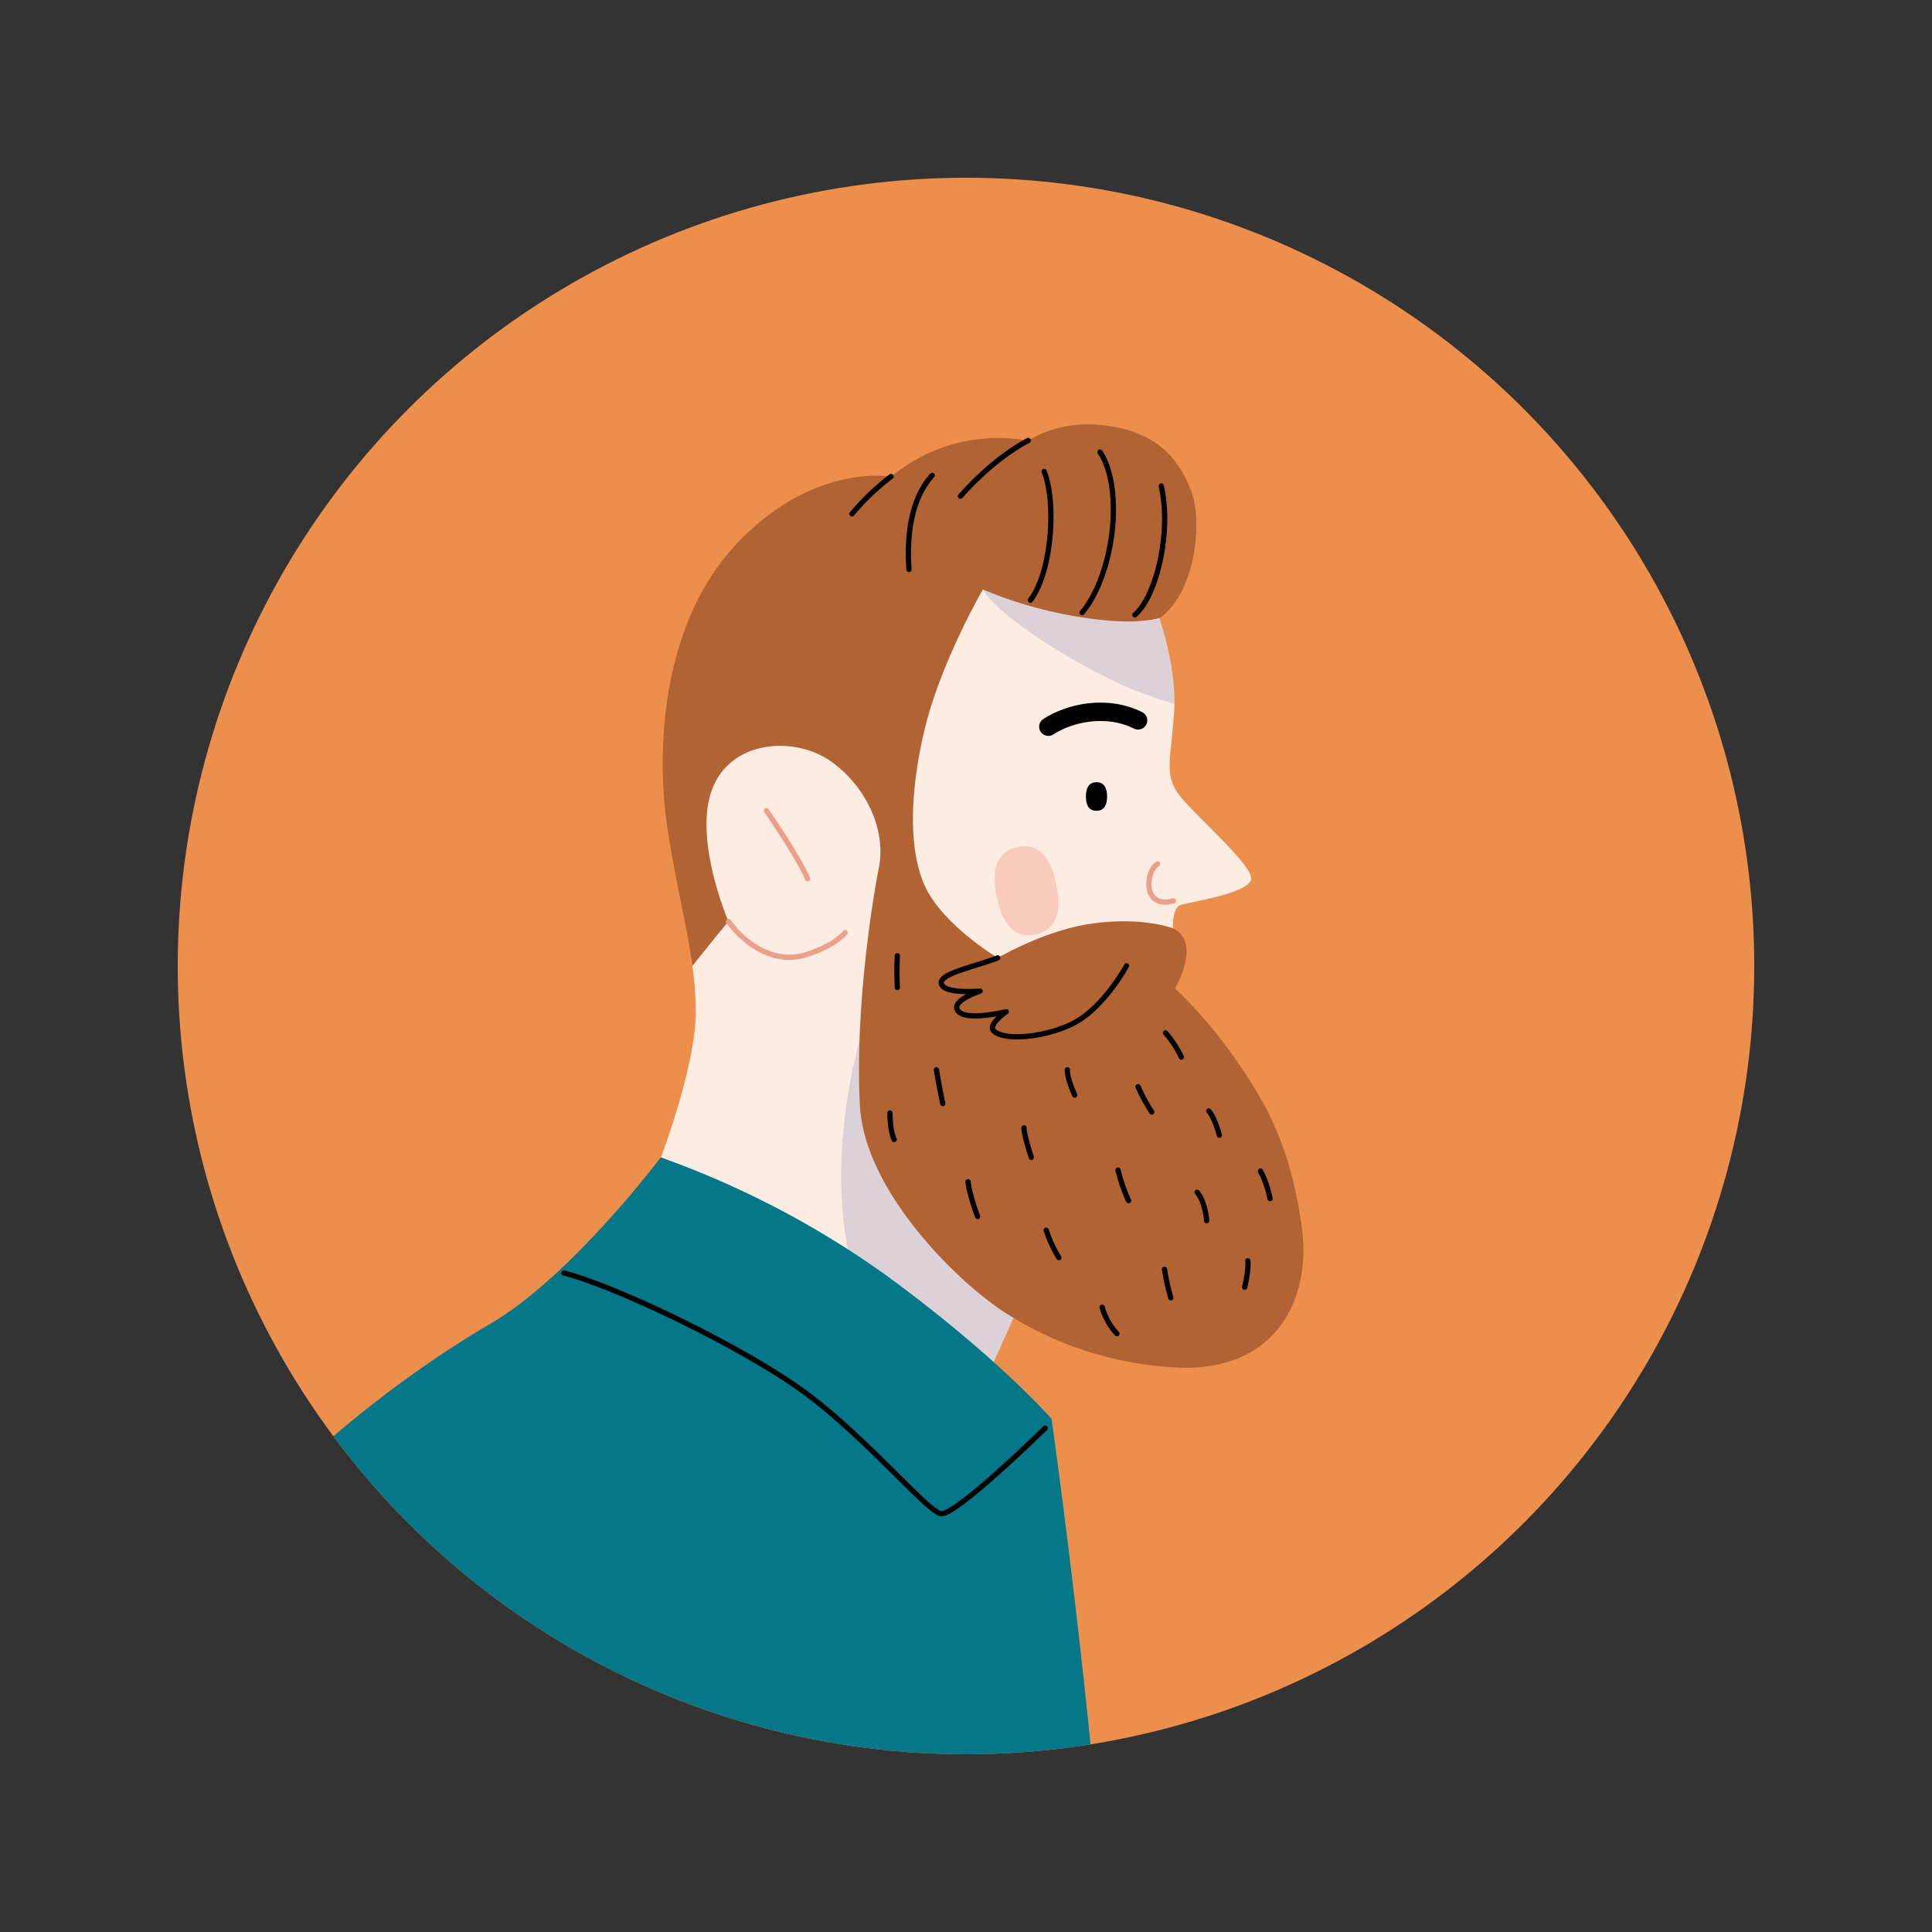 <svg xmlns="http://www.w3.org/2000/svg" viewBox="0 0 500 500"><rect x="0" y="0" width="500" height="500" fill="#333333" stroke="none"/><defs><clipPath id="clip-path"><circle id="SVGID" class="cls-1" cx="-270" cy="250" r="204"/></clipPath><clipPath id="clip-path-2"><circle id="SVGID-2" data-name="SVGID" class="cls-1" cx="250" cy="250" r="204"/></clipPath><style>.cls-1,.cls-12,.cls-13{fill:none}.cls-8{fill:#fdece1}.cls-13{stroke:#010101}.cls-12,.cls-13{stroke-linecap:round;stroke-linejoin:round}.cls-12{stroke:#eaa08c}.cls-12,.cls-13{stroke-width:1.36px}.shade{fill:#404da0;opacity:.17;mix-blend-mode:multiply}</style></defs><g style="isolation:isolate"><g id="Layer_1" data-name="Layer 1"><g style="clip-path:url(#clip-path)"><path d="M-303.06 297.72c-32 13.52-120.47 65.16-163.5 142.61s-60.24 164.73-43 215.13 87.29 47.95 87.29 47.95l9.83 152.44s36.88-1.23 57.78-1.23 28.28-61.47 28.28-61.47 0 59 17.21 62.7 75 1.23 75 1.23 13.52 17.21 60.24 17.21S-32.6 846-32.6 846s0-89.74-3.69-109.41c0 0 73.77-14.75 93.44-82.37S31.33 469.83-8 414.51s-72-74.88-111.46-95.89c-38.52-20.49-63.11-20.49-77.86-34.42s-105.74 13.52-105.74 13.52Z" style="fill:#c7c4a4"/></g><g style="clip-path:url(#clip-path-2)"><circle cx="250" cy="250" r="204" style="fill:#ed8f4c"/><path d="M304.36 353.9a90.7 90.7 0 0 1-40.7-12c-.73-.44-1.18-.73-1.32-.83-11.48-6.42-47.12-24.52-48.35-48.08s-25.41-54.5-25.41-54.5c-1.89 2.2-7.07 8.67-9.35 11.52-1.45-10.33-4.38-21.66-6.5-35.7-3-20-1.64-53.28 18.31-74s39.61-16.93 39.61-16.93a43.14 43.14 0 0 1 35.51-9.3s7.25-5.45 19.54-4c13.49 1.57 19.26 8.4 22.53 16.87s.83 27-8.19 33.05l-35.84 46.65s31.69 30 39.34 33.6.55 15.57.55 15.57a116.94 116.94 0 0 1 15.84 18.58c8.48 12 14.21 23.49 16.94 42.89s-7.1 37.97-32.51 36.61Z" style="fill:#b16333"/><path class="cls-8" d="M254.37 152.56s-10.79 18.57-15 35.92c-3.58 14.68-4.64 30.73 0 40.84s18.85 18.58 18.85 18.58 11.81-6.92 23.5-8.74c13.59-2.12 21.85 1.09 21.85 1.09s-.27-5.19 1.91-6 18-3 18.31-6.83-15.85-17.48-19.12-22.4-1.64-9-.82-20.49-3.85-24.6-3.85-24.6-6 2.19-20.76-.27a108.11 108.11 0 0 1-24.87-7.1Z"/><path d="M286.51 206.14c0 2.45-.93 3.69-2.74 3.69s-2.74-1.24-2.74-3.69.92-3.7 2.74-3.7 2.74 1.25 2.74 3.7Z"/><path d="M271.31 188.07c5.46-3.55 15-5.74 23.22-1.64" style="stroke-width:4.76px;stroke-linecap:round;stroke-linejoin:round;stroke:#010101;fill:none"/><g style="opacity:.41"><path d="M267.92 241.86c-5.13 1-8.5-2.29-10-9.8s.36-11.84 5.49-12.86 8.49 2.29 10 9.8-.41 11.84-5.49 12.86Z" style="fill:#f49b87"/></g><path class="cls-8" d="m262.29 341.06-6 13.38s-19.94-18-38.24-30.6-47-24.31-47-24.31 8.75-22.94 9-36.88a79.82 79.82 0 0 0-.88-12.65c2.28-2.85 7.46-9.32 9.35-11.52 0 0-9.05-21-4.3-34s21.1-13.93 30.32-7.78c8.69 5.79 15 17.21 12.91 27.86s-6.15 37.9-4.92 61.47 28.28 48.61 39.76 55.03Z"/><path class="cls-12" d="M198.36 209.79s8.47 12.29 10.66 17.62M188.53 238.48c4.64 6.41 12.29 11.06 20.08 8.6s10.11-5.74 10.11-5.74M299.58 223.59c-3.14 1.91-4 11.74 4.1 9.56"/><path class="shade" d="M296.85 179.87c2.86 1 5.17 1.73 7.06 2.32.12-10.85-3.92-22.26-3.92-22.26s-6 2.19-20.76-.27a108.11 108.11 0 0 1-24.86-7.1c4.78 8.19 30.05 23.08 42.48 27.31Z"/><path class="cls-13" d="M266.11 114c-9.56 5-17.55 14.42-17.55 14.42M230.6 123.33a62 62 0 0 0-10.11 9.67M258.19 247.9c-6.35 2.46-15.36 4.1-14.54 6.76s10 1.84 10 1.84-7 2.26-5.95 4.72 7.17 1.84 12.71.61c0 0-5.13 3.48-3.08 5.12 3.3 2.64 14.14 1.23 20.7-2.25 7.77-4.13 13.52-14.75 13.52-14.75"/><path class="shade" d="M219.78 325.06c17.8 12.48 36.5 29.38 36.5 29.38l6-13.38c-11.48-6.42-38.52-31.49-39.75-55.05-.29-5.5-.28-11.2-.08-16.85-5.27 20.03-6.16 40.26-2.67 55.9Z"/><path class="cls-13" d="M301.63 267.3a26.68 26.68 0 0 1 4.1 6.28M294.53 281.23a44.1 44.1 0 0 0 3.55 6.55M312.83 287.51c1.64 1.91 2.73 6.28 2.73 6.28M326.22 303.08a26.2 26.2 0 0 1 2.46 7.11M309.83 308.55c2.18 2.73 2.45 7.37 2.45 7.37M322.94 326.3c.27 2.46-.82 6.83-.82 6.83M301.36 328.49a66.4 66.4 0 0 0 1.64 7.38M289.34 302.81a43.92 43.92 0 0 0 2.73 7.92M276.22 276.86c0 2.46 1.92 6.55 1.92 6.55M265 291.88c0 1.91 1.91 7.65 1.91 7.65M270.76 318.38a32.32 32.32 0 0 0 3.28 7.1M285.24 338.32a16.69 16.69 0 0 0 3.82 6.83M250.54 305.82c.28 3.27 2.46 9 2.46 9M242.35 276.86c.54 3.55 1.64 8.74 1.64 8.74M230.33 288.06c0 2.18.27 5.19 1.09 6.83M232.24 247.35a76.78 76.78 0 0 0 0 8.2M300.54 125.78c2.73 12.3-1.37 28.69-6.83 33.33M284.69 117c6.29 9.56 3.55 31.69-4.64 41.53M270.21 122c3.28 8.19 1.92 26.22-3.55 33.33M235.25 147.37c-.55-7.11 0-17.76 6-24.32"/><path d="M171 299.53s-23.08 30.74-44 43S37.32 399.11 1.67 490.08s-34.42 119.25-34.42 119.25-9.84 11.06-11.07 23.36 4.92 25.81 4.92 25.81-7.38 14.76-2.46 27a55.32 55.32 0 0 0 13.52 19.67l60.24 50.4s-3.69 50.43-2.46 65.21c0 0 34.42 13.52 115.56 19.67s113.1-9.84 113.1-9.84 27-154.9 30.74-236-17.21-227.43-17.21-227.43-14.21-16.26-42.62-37A236 236 0 0 0 171 299.53Z" style="fill:#047889"/><path class="cls-13" d="M145.91 329.45c13.12 3.27 46.72 19.26 62.7 31.14s31.14 30.32 34.83 31.14 27.05-22.13 27.05-22.13M147.55 485.16c-4.1 12.3-19.26 54.92-26.63 72.95s-24.18 71.71-24.18 71.71 7.37 2.87-.82 15.57"/><path class="cls-13" d="M160.25 497.46c-5.32 16.8-29.5 35.65-29.5 35.65"/></g></g></g></svg>